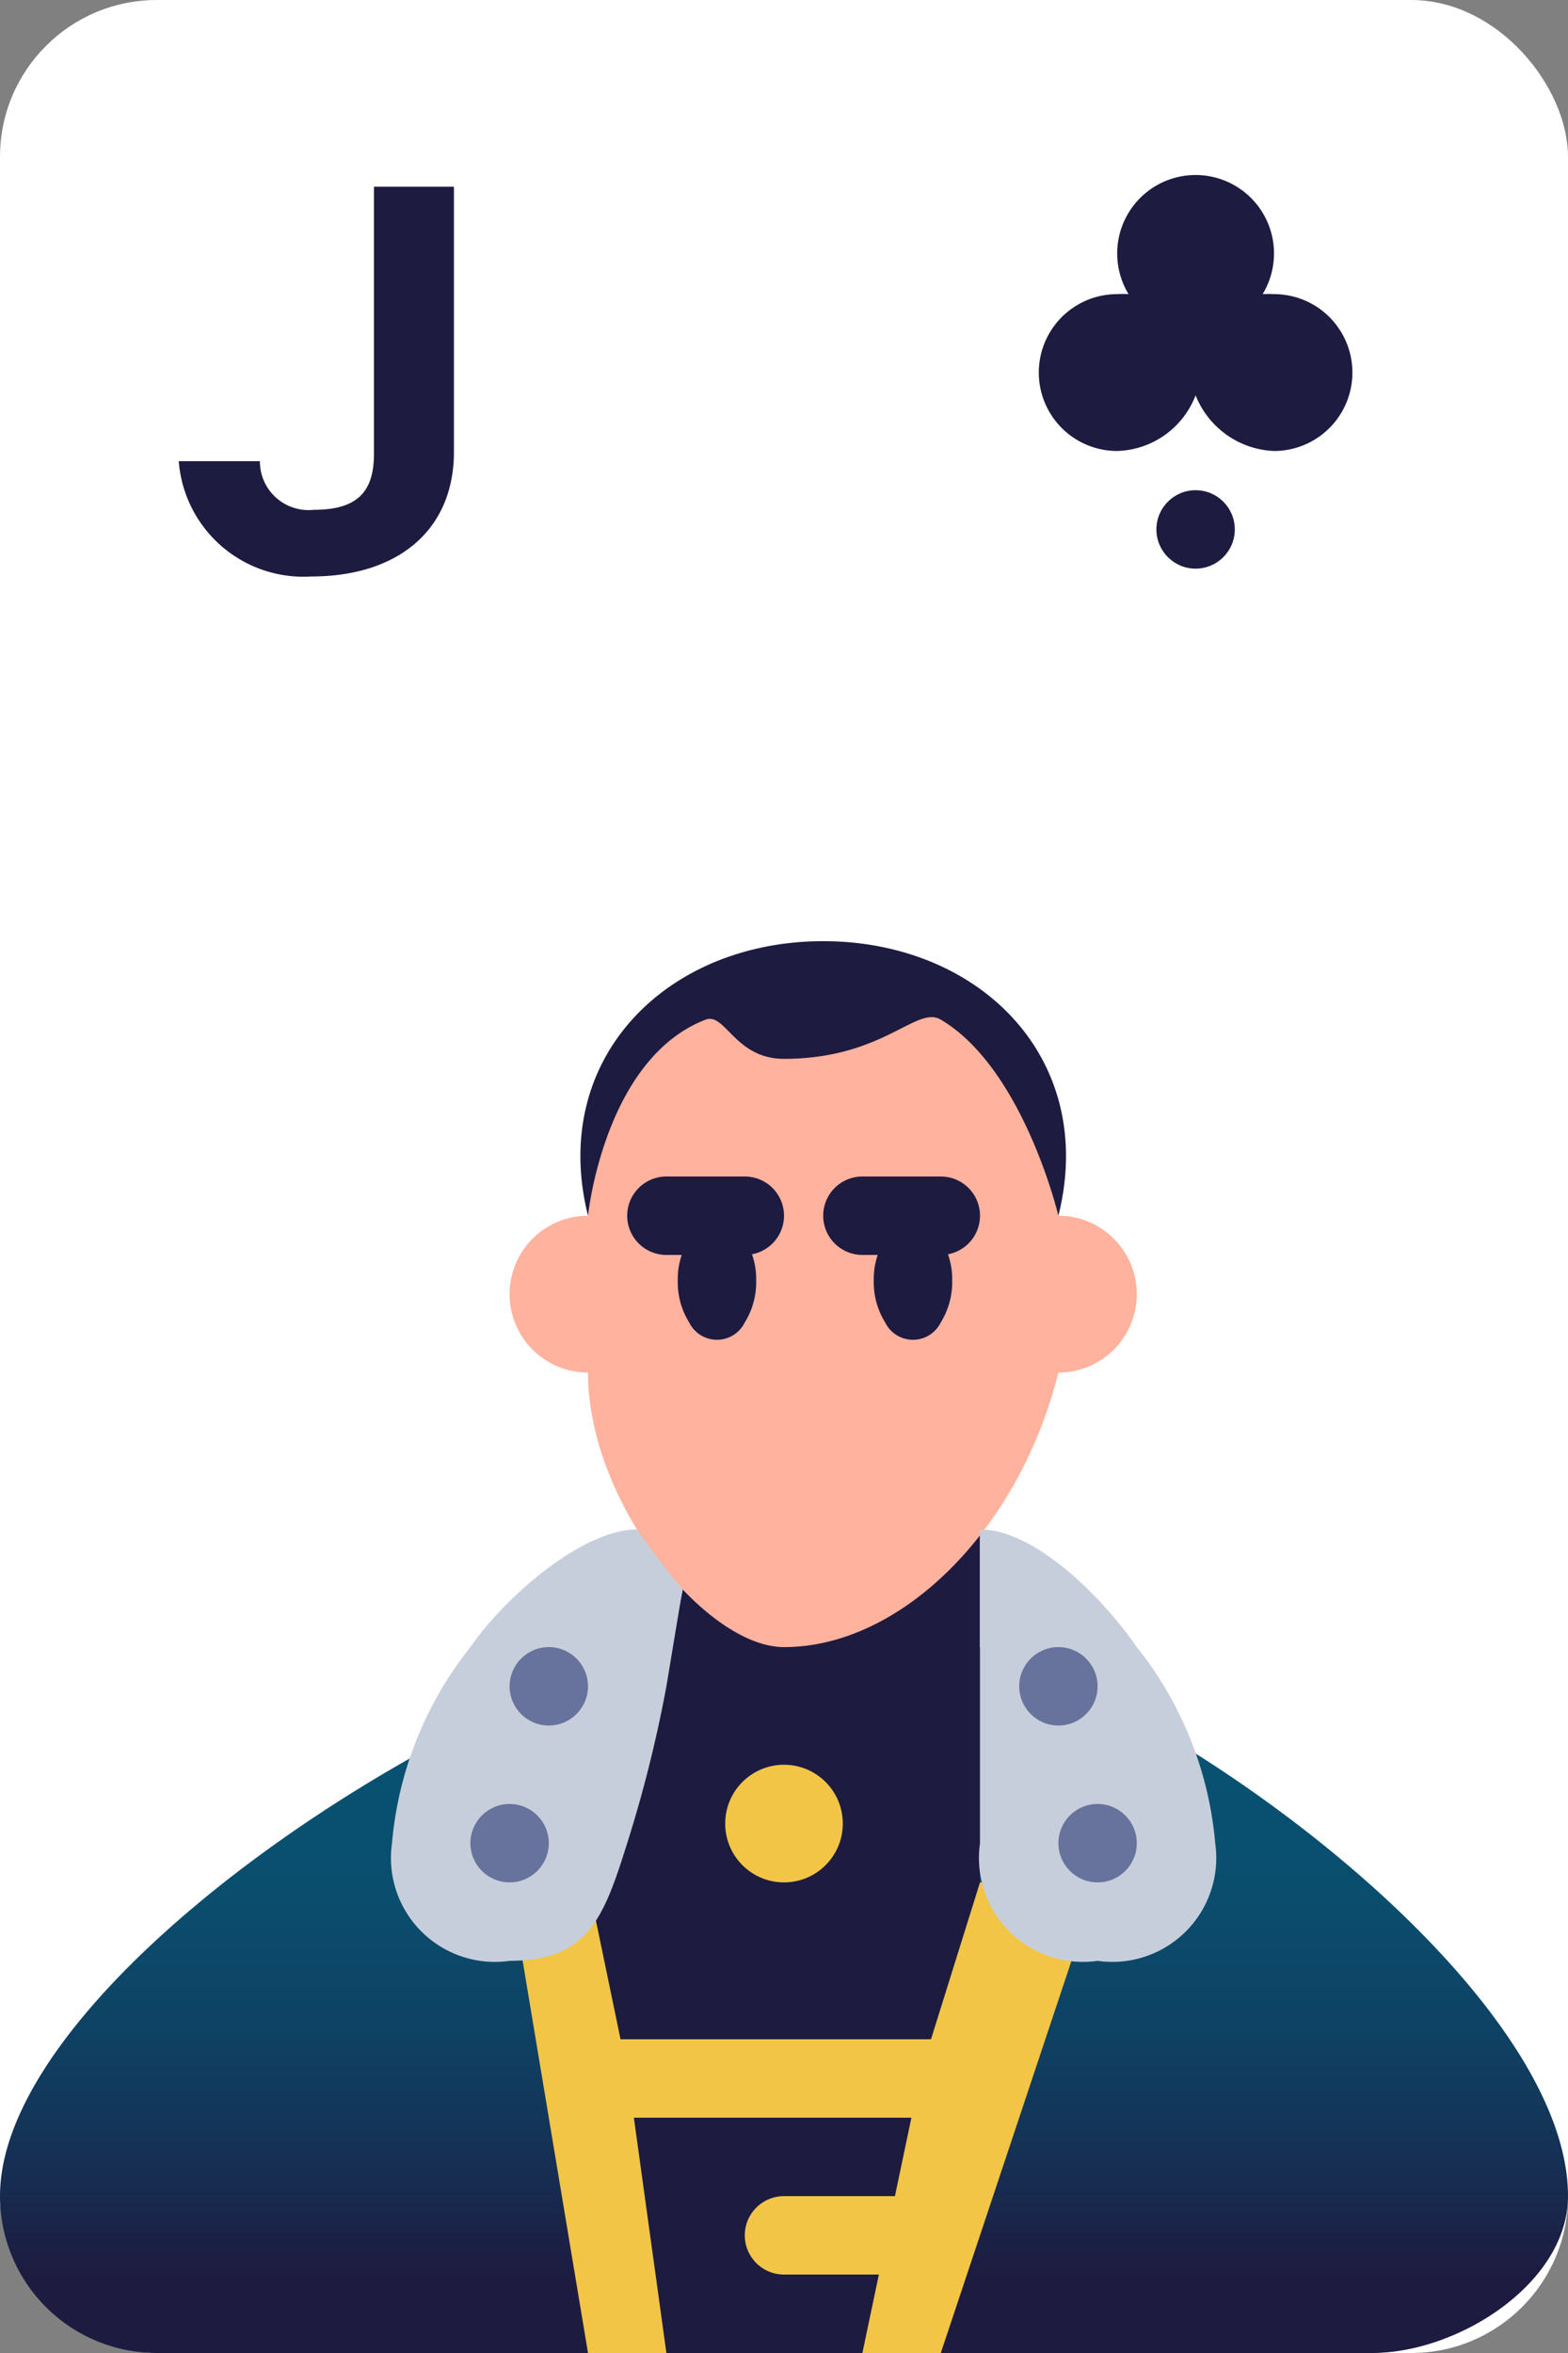 <svg xmlns="http://www.w3.org/2000/svg" viewBox="0 0 40 60"><rect x="0" y="0" width="40" height="60" fill="#808080" stroke="none"/><defs><linearGradient id="Nepojmenovaný_přechod_11" x1="20" y1="44.47" x2="20" y2="57.99" gradientUnits="userSpaceOnUse"><stop offset="0" stop-color="#085272"/><stop offset=".27" stop-color="#0a4e6e"/><stop offset=".54" stop-color="#0e4264"/><stop offset=".81" stop-color="#162e52"/><stop offset="1" stop-color="#1d1b40"/></linearGradient></defs><g id="Vrstva_2"><g id="icon"><rect width="40" height="60" rx="4" fill="#fff"/><path fill="#1d1b40" d="M11.58 4.76v6.76c0 2-1.43 3.18-3.64 3.18a3.19 3.19 0 01-3.38-2.94h2.07A1.24 1.24 0 008 13c1.11 0 1.54-.45 1.54-1.43V4.76z"/><circle fill="#1d1b40" cx="30.5" cy="13.5" r="1"/><path fill="#1d1b40" d="M32.5 7.5a2.58 2.58 0 00-.29 0 2 2 0 10-3.42 0 2.58 2.58 0 00-.29 0 2 2 0 000 4 2.21 2.21 0 002-1.42 2.25 2.25 0 002 1.42 2 2 0 000-4z"/><path d="M0 56a4 4 0 004 4h31c2.21 0 5-1.79 5-4 0-5-9-12-15-14h-8c-7 2-17 9-17 14z" fill="url(#Nepojmenovaný_přechod_11)"/><path fill="#1d1b40" d="M18 38h7v10l-3 12h-5l-2-12 2-5a43.31 43.31 0 011-5z"/><path fill="#f2c546" d="M25 48l-1.25 4h-7.92L15 48h-2l2 12h2l-.83-6h7.08l-.42 2H20a1 1 0 000 2h2.42L22 60h2l4-12z"/><path d="M27 31c0-4-2-7-6-7s-6 3-6 7a2 2 0 000 4c0 3.31 3 7 5 7 3 0 6-3 7-7a2 2 0 000-4z" fill="#ffb29d"/><path fill="#1d1b40" d="M27 31c1-4-2-7-6-7s-7 3-6 7c0 0 .41-4 3-5 .5-.19.75 1 2 1 2.53 0 3.38-1.37 4-1 2.11 1.25 3 5 3 5zm-7.71 1.66a1.94 1.94 0 01-.29 1.06.79.79 0 01-1.42 0 1.94 1.94 0 01-.29-1.06 1.92 1.92 0 01.29-1.06.79.79 0 011.42 0 1.92 1.92 0 01.29 1.06zm5 0a1.94 1.94 0 01-.29 1.06.79.79 0 01-1.42 0 1.94 1.94 0 01-.29-1.06 1.92 1.92 0 01.29-1.06.79.79 0 011.42 0 1.92 1.92 0 01.29 1.06z"/><path fill="#1d1b40" d="M19 32h-2a1 1 0 01-1-1 1 1 0 011-1h2a1 1 0 011 1 1 1 0 01-1 1zm5 0h-2a1 1 0 01-1-1 1 1 0 011-1h2a1 1 0 011 1 1 1 0 01-1 1z"/><path d="M25 47v-8c1.39 0 3.12 1.72 4 3a9.3 9.3 0 012 5 2.65 2.65 0 01-3 3 2.65 2.65 0 01-3-3zm-9 0a33.45 33.45 0 001-4l.41-2.47c-.63-.75-1.16-1.53-1.16-1.53-1.39 0-3.37 1.72-4.25 3a9.3 9.3 0 00-2 5 2.65 2.65 0 003 3c2 0 2.4-1.09 3-3z" fill="#c7cedb"/><circle fill="#67739c" cx="28" cy="47" r="1"/><circle fill="#67739c" cx="27" cy="43" r="1"/><circle fill="#67739c" cx="14" cy="43" r="1"/><circle fill="#67739c" cx="13" cy="47" r="1"/><circle fill="#f2c546" cx="20" cy="46.5" r="1.5"/></g></g></svg>
